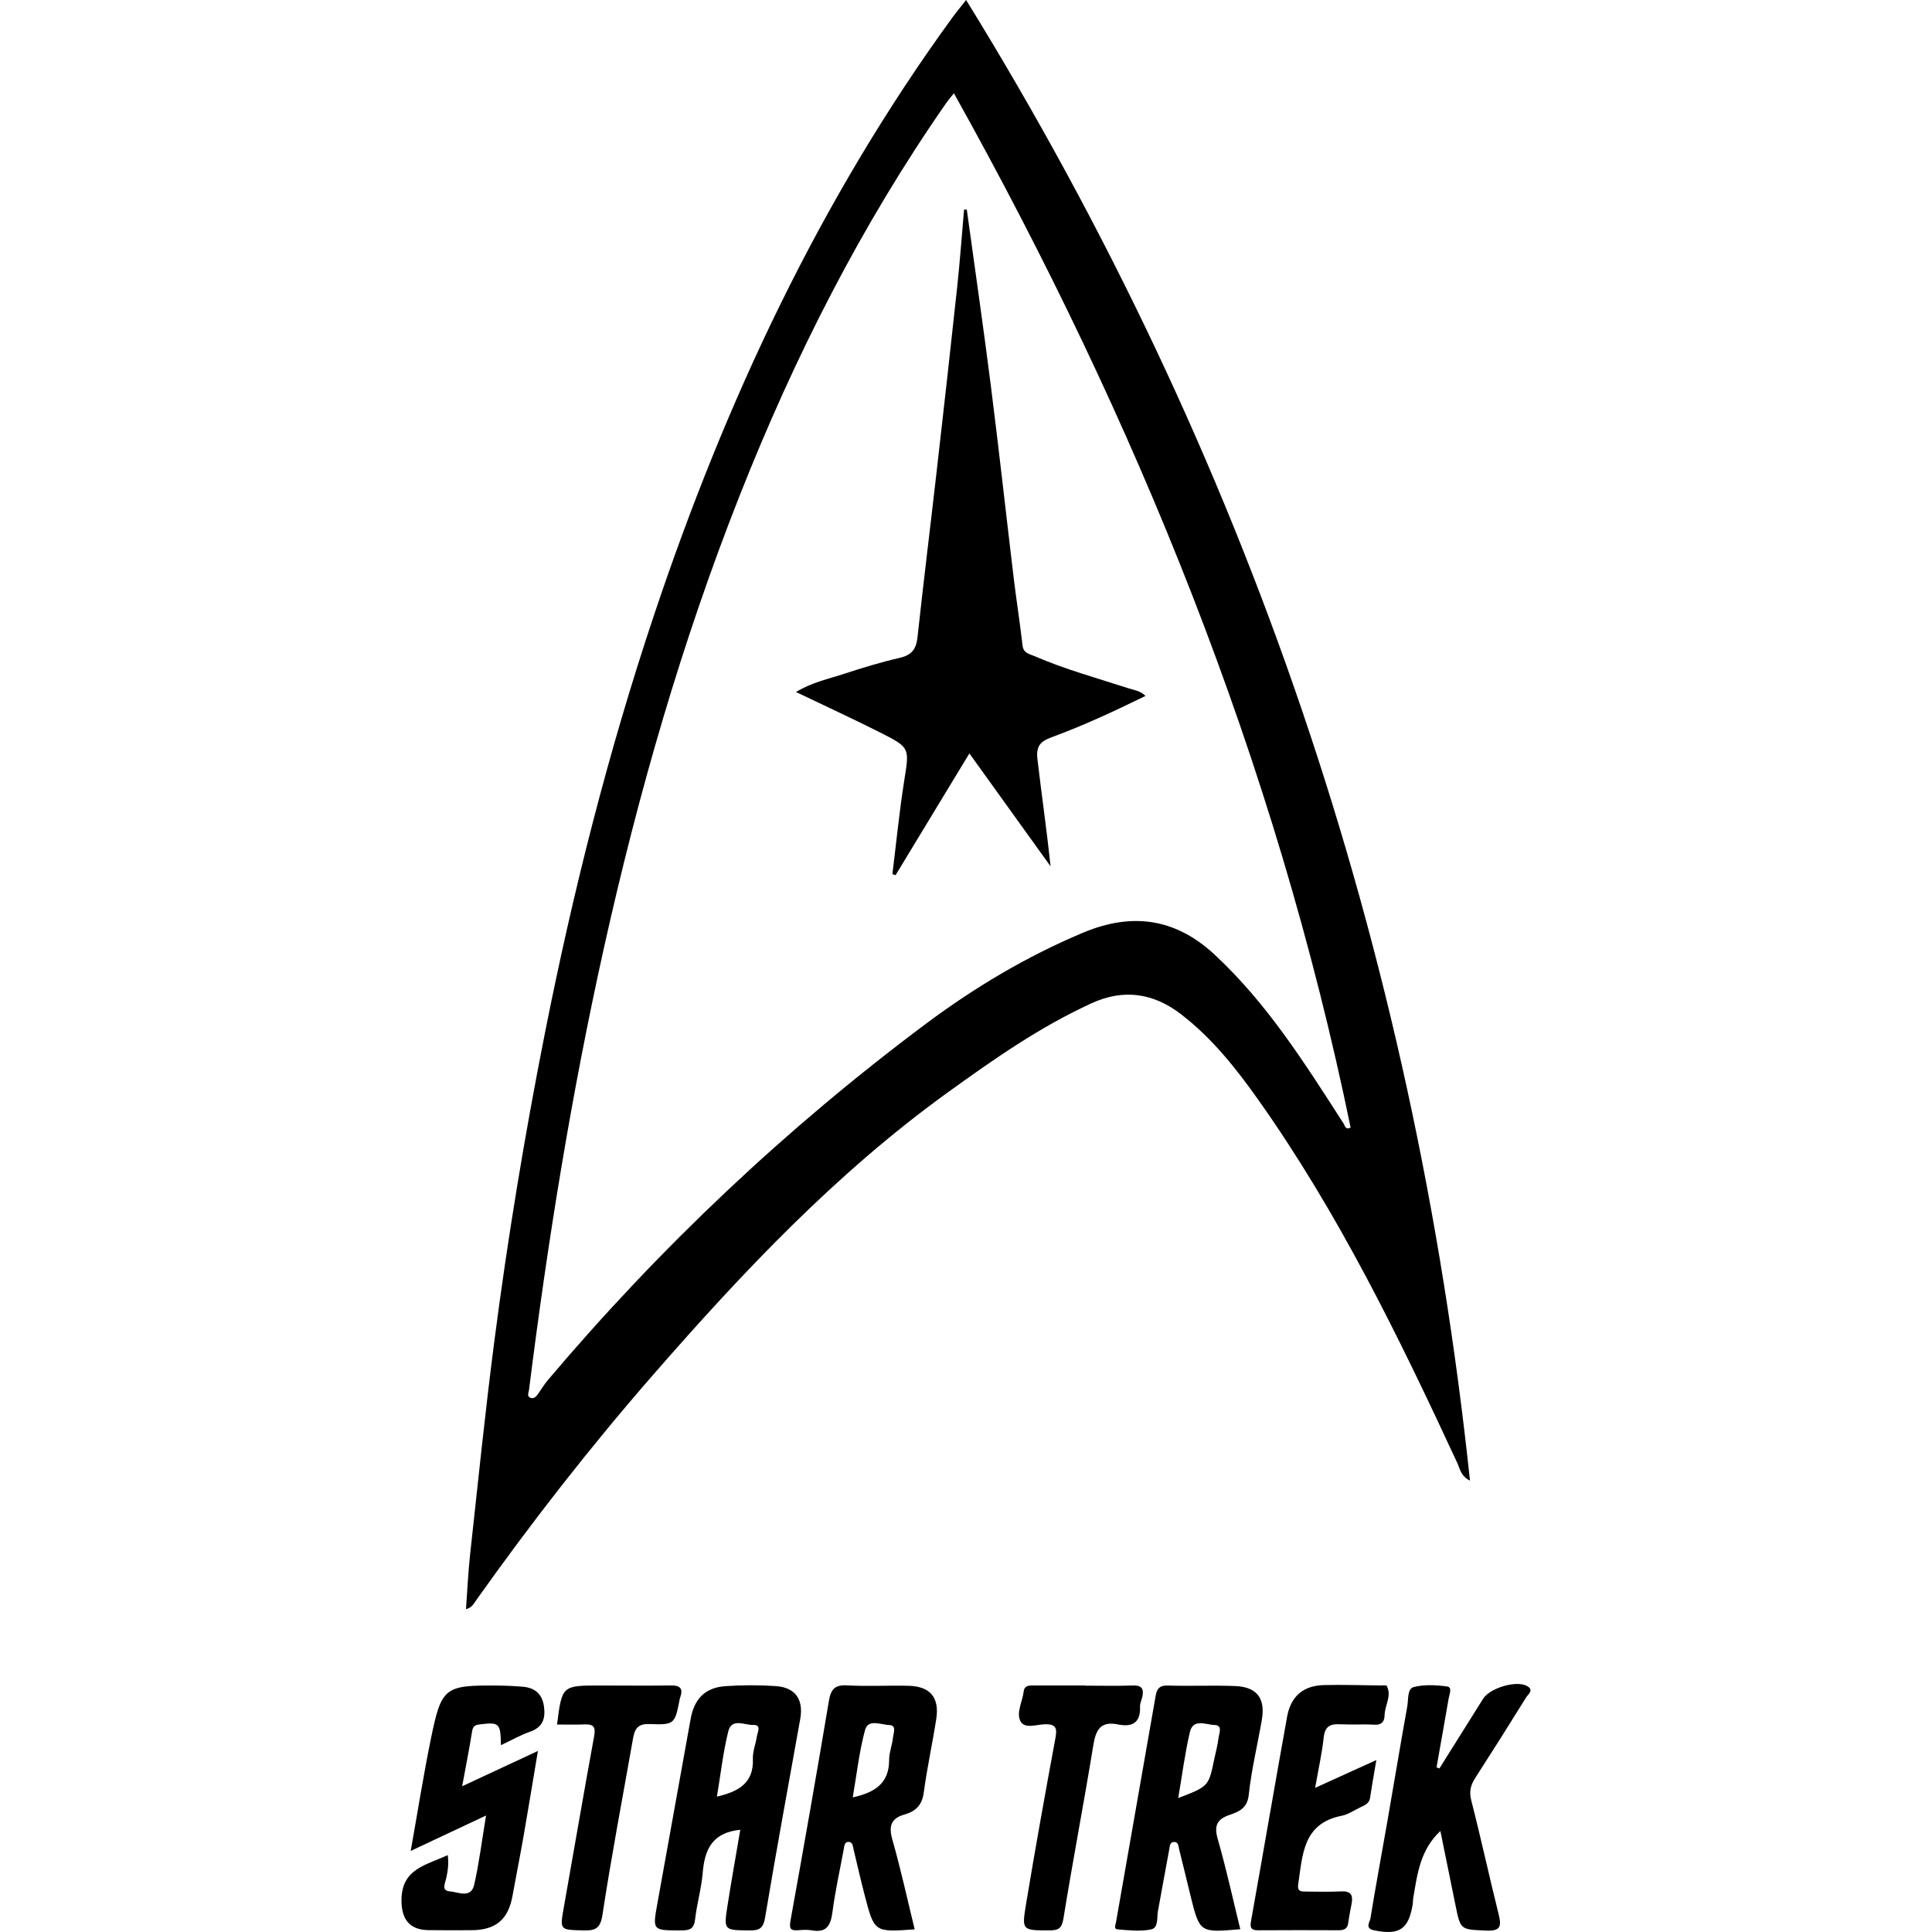<?xml version="1.0" encoding="utf-8"?>
<!-- Generator: Adobe Illustrator 23.0.6, SVG Export Plug-In . SVG Version: 6.00 Build 0)  -->
<svg version="1.1" id="Слой_1" xmlns="http://www.w3.org/2000/svg" xmlns:xlink="http://www.w3.org/1999/xlink" x="0px" y="0px"
	 viewBox="0 0 864 864" enable-background="new 0 0 864 864" xml:space="preserve">
<g>
	<path d="M208.39,719.629c0.62-8.425,0.971-16.521,1.852-24.559c3.461-31.58,6.678-63.195,10.752-94.698
		c6.002-46.411,13.62-92.568,22.722-138.494c12.55-63.322,28.345-125.783,48.829-186.994
		c31.907-95.347,74.073-185.632,133.518-267.25c1.726-2.369,3.617-4.618,5.991-7.633c125.8,203.796,200.151,424.059,225.326,662.139
		c-4.1-1.979-4.489-5.345-5.703-7.963c-26.062-56.201-53.153-111.841-89.143-162.588c-9.945-14.022-20.595-27.423-34.402-38.041
		c-12.455-9.578-25.813-11.364-39.913-4.917c-23.178,10.598-43.98,25.175-64.54,40.026c-49.71,35.906-91.479,80.141-131.553,126.116
		c-28.144,32.288-54.457,66.021-79.241,100.95C211.867,717.154,211.148,718.882,208.39,719.629z M426.593,41.713
		c-1.477,1.859-2.52,3.035-3.412,4.317c-38.036,54.622-67.88,113.576-92.302,175.347c-26.031,65.843-45.495,133.655-60.848,202.739
		c-14.51,65.292-25.145,131.205-33.466,197.528c-0.16,1.275-1.086,2.816,0.731,3.476c1.536,0.558,2.521-0.637,3.339-1.786
		c1.458-2.049,2.754-4.234,4.371-6.147c50.287-59.5,106.596-112.665,168.981-159.283c21.804-16.293,45.175-30.239,70.398-40.816
		c21.68-9.092,41.169-6.559,58.817,9.837c23.593,21.919,40.463,48.833,57.679,75.549c0.618,0.96,0.76,2.944,3.129,1.787
		C570.316,340.559,508.176,187.775,426.593,41.713z"/>
	<path d="M331.059,818.282c-12.616,1.235-15.949,8.939-16.798,19.222c-0.578,7.007-2.621,13.884-3.419,20.887
		c-0.485,4.255-2.423,4.903-6.187,4.899c-12.833-0.016-12.856,0.123-10.704-11.859c4.955-27.59,9.919-55.179,14.913-82.763
		c1.63-9.004,6.535-13.978,15.477-14.605c7.515-0.527,15.123-0.545,22.639-0.032c8.691,0.593,12.438,6.016,10.901,14.627
		c-5.288,29.614-10.774,59.195-15.725,88.866c-0.814,4.878-2.575,5.809-6.941,5.764c-11.514-0.118-11.621,0.04-9.844-11.272
		C327.131,840.804,329.135,829.631,331.059,818.282z M320.609,803.454c10.063-2.312,16.504-6.331,16.085-16.902
		c-0.131-3.306,1.288-6.654,1.789-10.013c0.29-1.942,2.221-5.251-1.656-5.134c-3.802,0.115-9.625-3.212-11.121,2.805
		C323.376,783.581,322.314,793.269,320.609,803.454z"/>
	<path d="M409.052,862.81c-18.019,1.325-18.058,1.335-22.36-15.242c-1.767-6.81-3.341-13.671-4.964-20.518
		c-0.318-1.34-0.399-3.119-1.922-3.306c-2.208-0.271-2.208,1.786-2.491,3.312c-1.739,9.394-3.827,18.744-5.067,28.204
		c-0.779,5.947-2.701,9.183-9.247,7.996c-1.995-0.362-4.117-0.194-6.165-0.046c-3.522,0.255-3.93-0.932-3.306-4.387
		c5.913-32.716,11.668-65.461,17.173-98.248c0.89-5.3,2.778-7.187,8.306-6.868c9.119,0.526,18.295-0.047,27.438,0.192
		c9.5,0.248,13.726,5.29,12.27,14.717c-1.704,11.034-4.13,21.964-5.604,33.025c-0.753,5.652-3.601,8.391-8.656,9.827
		c-5.994,1.703-7.116,5.233-5.379,11.291C402.83,835.841,405.713,849.171,409.052,862.81z M381.35,803.797
		c9.87-2.152,16.289-6.284,16.275-16.734c-0.005-3.359,1.404-6.697,1.732-10.087c0.19-1.956,1.748-5.435-1.662-5.522
		c-3.666-0.094-9.443-2.94-10.833,2.186C384.223,783.374,383.133,793.528,381.35,803.797z"/>
	<path d="M554.661,862.751c-18.151,1.598-18.16,1.6-22.287-15.097c-1.694-6.855-3.307-13.73-5.034-20.577
		c-0.359-1.422-0.303-3.569-2.558-3.322c-1.683,0.184-1.652,2.058-1.886,3.292c-1.742,9.188-3.339,18.403-5.055,27.596
		c-0.554,2.966,0.325,7.503-3.079,8.202c-4.811,0.988-10.015,0.388-15.011-0.023c-1.787-0.147-0.838-2.214-0.624-3.439
		c5.886-33.68,11.794-67.356,17.692-101.034c0.53-3.026,1.668-4.687,5.375-4.567c10.062,0.327,20.153-0.179,30.21,0.224
		c9.671,0.388,13.532,5.482,11.907,15.014c-1.914,11.225-4.656,22.347-5.865,33.639c-0.651,6.085-4.428,7.549-8.624,8.985
		c-5.723,1.958-6.934,4.944-5.224,10.869C548.377,835.617,551.275,848.975,554.661,862.751z M526.907,804.105
		c13.619-5.245,13.615-5.245,16.118-17.43c0.639-3.108,1.53-6.184,1.892-9.323c0.247-2.143,2.019-5.833-1.763-5.919
		c-3.756-0.085-9.57-3.106-11.034,3.159C529.913,784.042,528.687,793.722,526.907,804.105z"/>
	<path d="M224.003,780.455c-0.108-9.799-0.714-10.339-9.096-9.342c-1.957,0.233-3.346,0.469-3.744,2.964
		c-1.248,7.831-2.801,15.613-4.48,24.739c11.711-5.455,22.295-10.385,33.877-15.78c-2.232,13.299-4.239,25.631-6.388,37.939
		c-1.57,8.991-3.365,17.943-4.991,26.924c-1.91,10.551-7.513,15.265-18.367,15.294c-6.413,0.017-12.828,0.074-19.24-0.028
		c-8.661-0.138-12.17-5.111-12.02-13.8c0.239-13.75,11.12-15.255,20.676-19.766c0.524,3.883,0.027,7.069-0.661,10.297
		c-0.47,2.204-2.335,5.656,1.503,5.917c3.752,0.255,9.556,3.423,11.013-3.018c2.203-9.742,3.423-19.706,5.279-30.889
		c-11.658,5.478-22.214,10.438-33.691,15.831c3.12-17.481,5.723-34.082,9.105-50.523c4.664-22.674,6.125-23.602,29.466-23.425
		c3.874,0.029,7.757,0.196,11.616,0.53c5.483,0.475,8.708,3.345,9.438,9.033c0.692,5.396-0.706,9.126-6.284,11.085
		C232.733,775.94,228.73,778.232,224.003,780.455z"/>
	<path d="M643.71,790.86c6.509-10.376,13.034-20.741,19.52-31.132c3.051-4.888,14.981-8.438,19.754-5.68
		c3.173,1.834,0.339,3.689-0.501,5.047c-7.443,12.038-15.01,24.002-22.675,35.9c-2.071,3.216-2.899,6.084-1.859,10.135
		c4.358,16.974,8.047,34.118,12.294,51.122c1.37,5.486,0.547,7.404-5.7,7.112c-11.379-0.533-11.382-0.127-13.671-11.482
		c-2.196-10.896-4.43-21.785-6.724-33.053c-9.065,8.441-10.341,19.374-12.155,30.088c-0.152,0.897-0.082,1.832-0.23,2.731
		c-1.853,11.222-6.035,13.892-17.281,11.595c-4.27-0.872-1.875-3.724-1.628-5.253c2.331-14.387,5.015-28.717,7.517-43.077
		c3.011-17.282,5.873-34.59,8.978-51.854c0.543-3.018-0.062-7.809,2.812-8.572c4.693-1.246,9.996-0.949,14.909-0.301
		c2.58,0.34,1.113,3.4,0.796,5.25c-1.769,10.313-3.616,20.612-5.436,30.916C642.856,790.521,643.283,790.69,643.71,790.86z"/>
	<path d="M588.137,799.534c9.504-4.315,17.927-8.139,27.369-12.426c-1.046,6.243-2.006,11.517-2.783,16.818
		c-0.364,2.487-2.169,3.292-4.048,4.164c-2.895,1.343-5.659,3.335-8.699,3.937c-17.381,3.439-17.438,17.52-19.405,30.627
		c-0.525,3.498,1.601,3.236,3.595,3.263c5.262,0.072,10.535,0.168,15.788-0.083c4.174-0.199,5.185,1.746,4.51,5.38
		c-0.541,2.914-1.137,5.822-1.532,8.757c-0.356,2.642-1.912,3.257-4.291,3.246c-11.901-0.054-23.803-0.066-35.705,0.015
		c-2.858,0.019-4.098-0.598-3.508-3.899c5.446-30.508,10.659-61.058,16.16-91.557c1.672-9.27,7.288-13.977,16.537-14.203
		c8.458-0.207,16.929,0.09,25.394,0.175c0.914,0.009,2.432-0.227,2.648,0.186c2.378,4.545-0.941,8.783-0.979,13.265
		c-0.019,2.214-1.03,4.279-4.27,4.098c-5.248-0.293-10.532,0.064-15.783-0.2c-4.397-0.221-6.644,1.073-7.164,5.9
		C591.217,783.987,589.654,790.889,588.137,799.534z"/>
	<path d="M485.301,753.834c7.103,0,14.212,0.187,21.305-0.075c3.807-0.141,5.001,1.326,4.301,4.807
		c-0.315,1.564-1.146,3.118-1.08,4.648c0.311,7.2-3.483,9.26-9.816,7.968c-7.7-1.571-9.925,2.232-11.062,9.222
		c-4.206,25.87-9.184,51.615-13.357,77.49c-0.746,4.626-2.338,5.389-6.38,5.383c-11.944-0.017-12.324,0.066-10.421-11.393
		c4.11-24.747,8.541-49.444,13.112-74.11c0.837-4.515,0.839-6.854-4.778-6.665c-3.645,0.122-8.913,2.138-10.743-1.332
		c-2.047-3.882,0.917-8.843,1.425-13.374c0.345-3.079,3.229-2.641,5.498-2.643c7.332-0.008,14.664-0.003,21.995-0.003
		C485.301,753.781,485.301,753.807,485.301,753.834z"/>
	<path d="M249.108,771.206c2.234-17.438,2.234-17.442,19.347-17.437c10.533,0.003,21.067,0.134,31.597-0.028
		c4.079-0.063,5.531,1.325,4.175,5.263c-0.074,0.216-0.167,0.43-0.211,0.653c-2.224,11.345-2.24,11.778-13.616,11.346
		c-5.933-0.225-6.706,3.02-7.451,7.252c-4.584,26.031-9.557,52.002-13.535,78.124c-0.986,6.477-3.586,7.044-8.783,6.901
		c-10.393-0.286-10.309-0.071-8.412-10.734c4.512-25.372,8.832-50.778,13.484-76.123c0.764-4.161-0.289-5.432-4.287-5.257
		C257.347,771.345,253.263,771.206,249.108,771.206z"/>
	<path d="M432.358,93.754c3.601,26.215,7.414,52.403,10.744,78.652c3.624,28.559,6.758,57.179,10.193,85.763
		c1.226,10.201,2.829,20.358,4.005,30.564c0.393,3.412,3.089,3.714,5.206,4.636c13.618,5.932,27.948,9.818,42.033,14.41
		c2.552,0.832,5.392,1.085,7.722,3.444c-13.865,6.787-27.664,13.235-41.969,18.477c-4.961,1.818-7.034,3.922-6.352,9.748
		c1.853,15.832,4.147,31.583,5.884,47.984c-11.881-16.523-23.761-33.046-36.309-50.496c-11.386,18.775-22.207,36.617-33.027,54.46
		c-0.467-0.169-0.934-0.338-1.4-0.506c1.721-13.881,3.077-27.82,5.261-41.628c2.333-14.751,2.763-14.874-10.693-21.664
		c-12.178-6.145-24.58-11.846-37.686-18.127c7.135-4.33,14.464-5.831,21.434-8.115c8.22-2.693,16.526-5.228,24.949-7.16
		c5.298-1.215,7.373-3.855,7.946-9.135c2.688-24.752,5.751-49.463,8.573-74.2c3.132-27.466,6.226-54.937,9.177-82.423
		c1.24-11.547,2.068-23.138,3.083-34.709C431.541,93.735,431.949,93.744,432.358,93.754z"/>
</g>
</svg>
